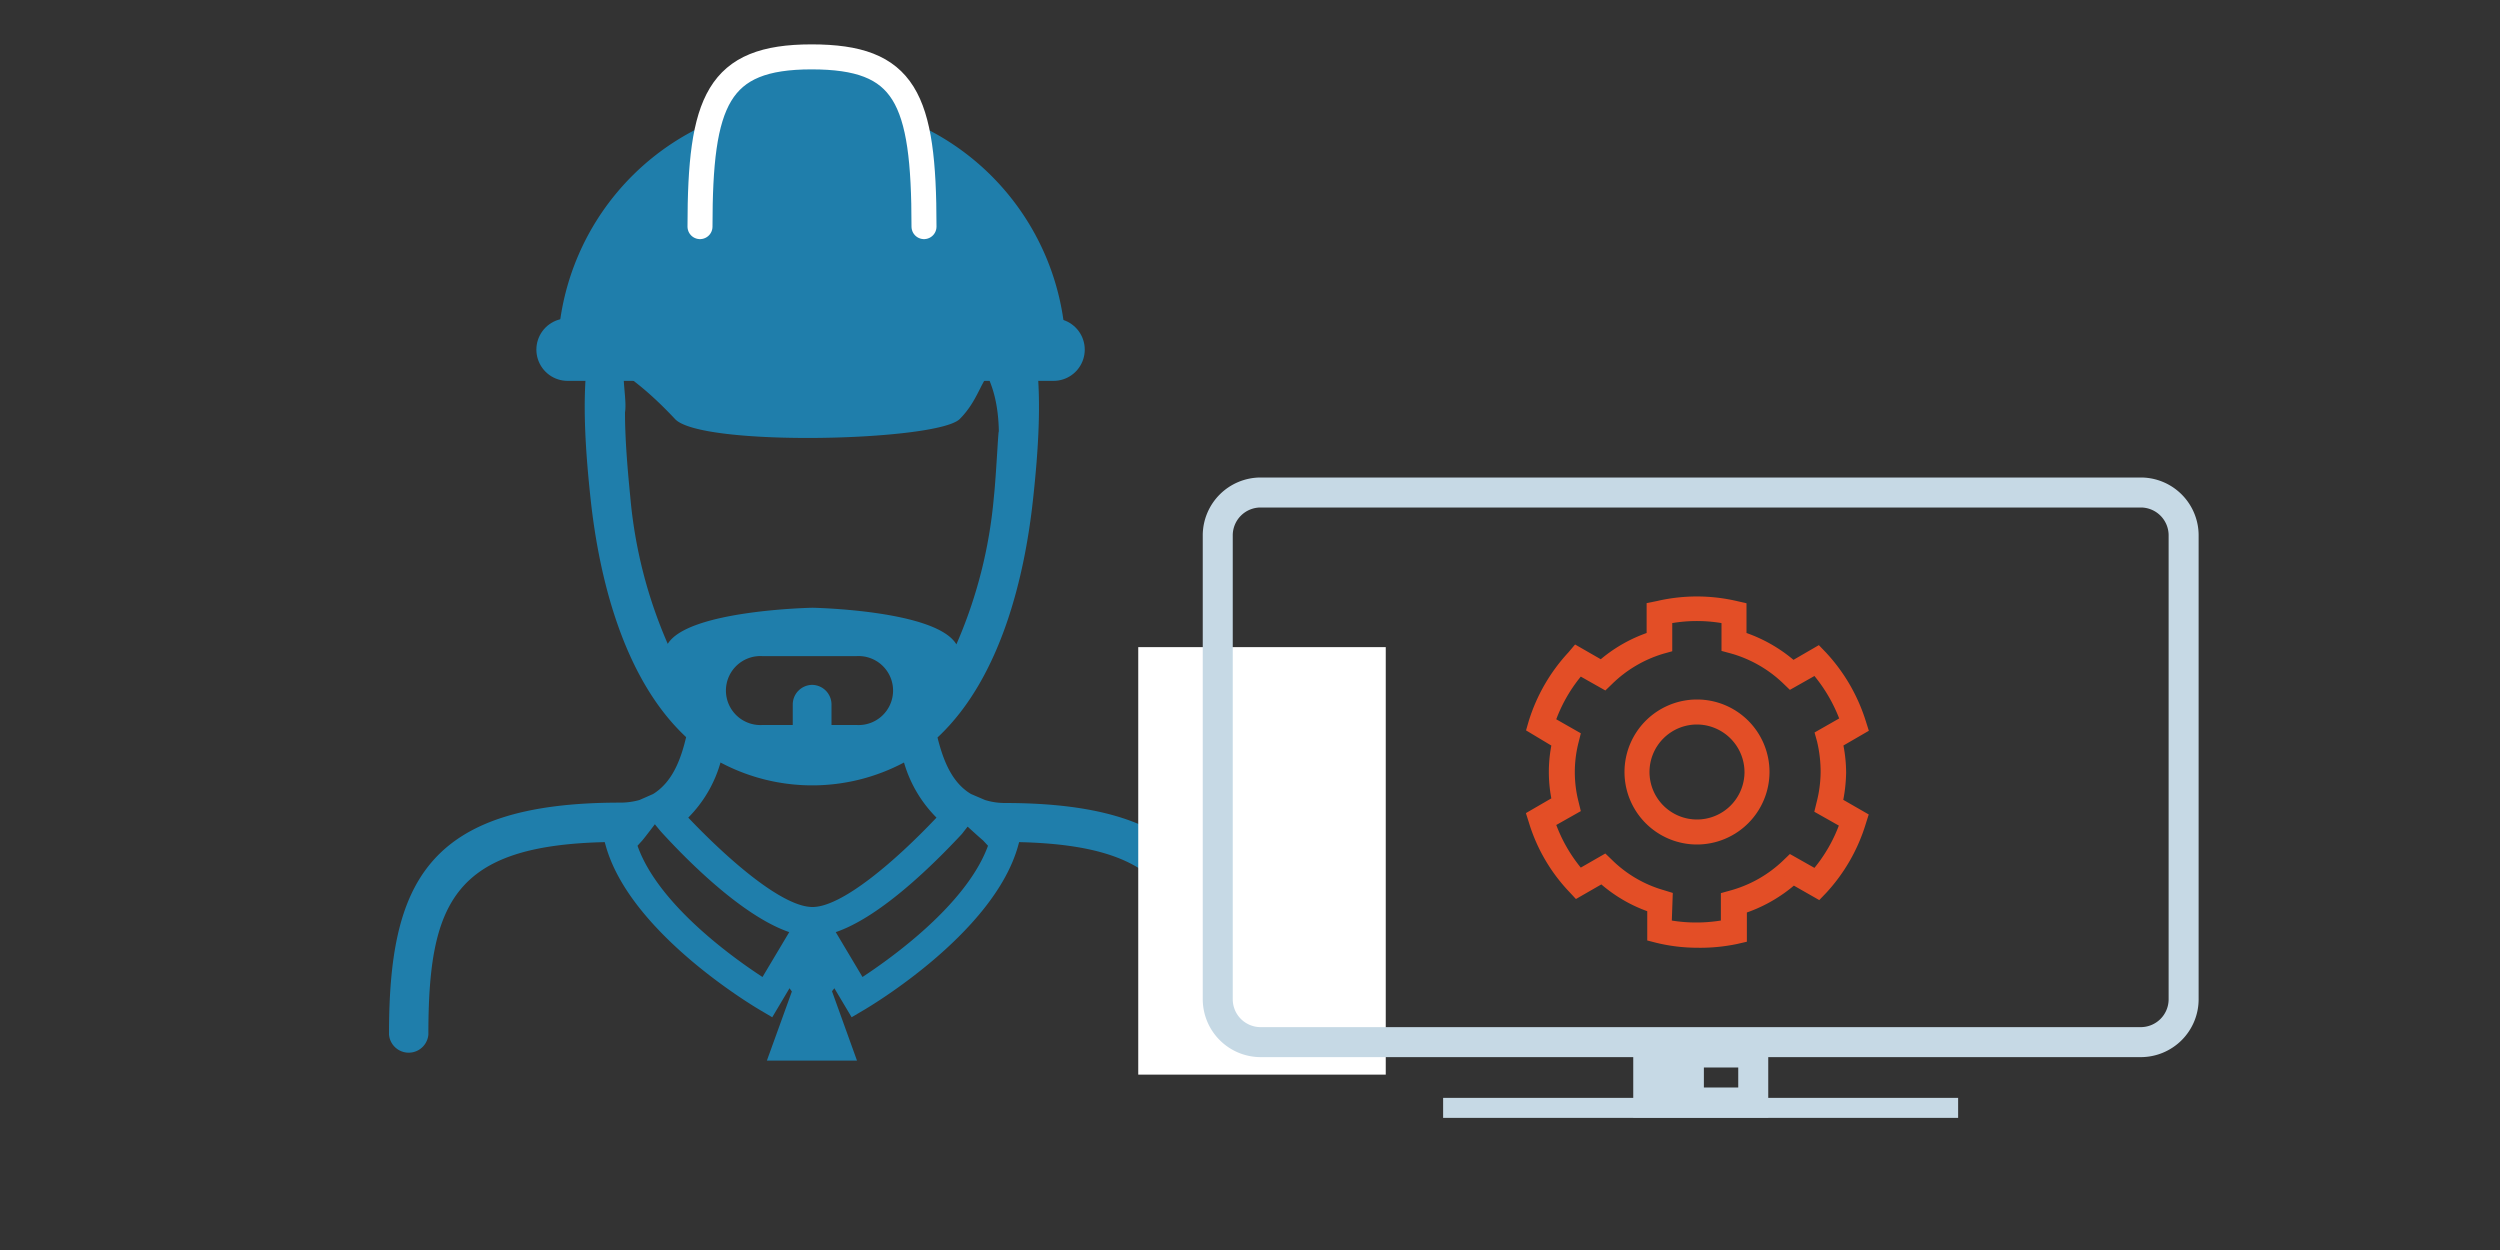 <svg xmlns="http://www.w3.org/2000/svg" viewBox="0 0 200 100"><rect x="0" y="0" width="200" height="100" fill="#333333" stroke="none"/><defs><style>.cls-1{isolation:isolate;}.cls-2{opacity:0.7;}.cls-3{mix-blend-mode:multiply;}.cls-4,.cls-7{fill:#1f7eab;}.cls-5{fill:#fff;}.cls-6{fill:#c6d9e5;}.cls-7{stroke:#fff;stroke-width:2px;}.cls-7,.cls-8{stroke-linecap:round;stroke-linejoin:round;}.cls-8{fill:none;stroke:#1f7eab;stroke-width:5px;}.cls-9{fill:#e34e26;stroke:#e34e26;stroke-miterlimit:10;}</style></defs><title>SVG Profils recherches</title><g class="cls-1"><g id="Mode_Isolation" data-name="Mode Isolation"><path class="cls-4" d="M69,78.16l-2.14-3.59c3.35-1.14,7.33-4.89,10.09-7.85l.46-.59s.95.87,1.23,1.1l.4.43C77.34,72.33,71.37,76.6,69,78.16Zm-4-5.6c-2.34,0-6.54-3.58-9.94-7.15A10.17,10.17,0,0,0,57.64,61a15.64,15.64,0,0,0,14.68,0,10.27,10.27,0,0,0,2.6,4.41C71.52,69,67.32,72.56,65,72.56Zm-4,5.6c-2.39-1.56-8.36-5.83-10-10.5l.39-.43c.23-.27,1-1.29,1-1.29s.43.54.66.78c2.76,3,6.74,6.7,10.09,7.85Zm4-23.37a1.57,1.57,0,0,0-1.58,1.57V58H61a2.76,2.76,0,1,1,0-5.51h7.52a2.76,2.76,0,1,1,0,5.51h-2V56.36A1.57,1.57,0,0,0,65,54.79ZM53.42,51.51a37.5,37.5,0,0,1-3-11.79C50.16,37.12,50,34.9,50,33c.24-1.55-.86-4.47.94-5.9l2.78-1.75a5.06,5.06,0,0,0,1.19,1.52h0c3.61,2.84,25-7.83,25,7.94,0-1.49-.2,3.13-.4,4.95a37.58,37.58,0,0,1-3,11.79C74.89,48.8,65,48.62,65,48.62S55.07,48.8,53.42,51.51ZM80.36,64.24A5.35,5.35,0,0,1,78.8,64l-1.12-.48C76.15,62.61,75.46,60.84,75,59c5.18-4.83,7-13.19,7.63-18.94.92-8.37.81-14.75-2.71-18.67-2-2.2-4.91-3.52-9.23-4.09a36.39,36.39,0,0,0-11.72,0c-4.17.59-7,1.91-9,4.06-3.51,3.92-3.62,10.3-2.71,18.67.63,5.75,2.45,14.11,7.63,18.94-.43,1.82-1.11,3.6-2.64,4.55L51.16,64a5.66,5.66,0,0,1-1.56.21c-15.54,0-18.48,6.52-18.48,18.55a1.58,1.58,0,0,0,3.15,0c0-10.52,2-15.11,14.11-15.39l.08.29c1.95,7,11.9,12.88,12.32,13.13l1,.59,1.38-2.32.19.26-2,5.53h7.21l-2-5.55.19-.24,1.38,2.32,1-.59c.42-.25,10.37-6.12,12.32-13.13l.08-.29c12.11.28,14.11,4.87,14.11,15.39a1.58,1.58,0,0,0,3.15,0C98.85,70.76,95.9,64.24,80.36,64.24Z"/><rect class="cls-5" x="91.06" y="51.77" width="19.8" height="34.2"/><path class="cls-6" d="M96.22,79.94V42.83a4.64,4.64,0,0,1,4.63-4.63h70.41a4.63,4.63,0,0,1,4.63,4.63V79.94a4.63,4.63,0,0,1-4.63,4.63H100.85A4.64,4.64,0,0,1,96.22,79.94Zm4.63-39.34a2.23,2.23,0,0,0-2.23,2.23V79.94a2.23,2.23,0,0,0,2.23,2.23h70.41a2.23,2.23,0,0,0,2.23-2.23V42.83a2.23,2.23,0,0,0-2.23-2.23Z"/><path class="cls-6" d="M130.66,83h10.8v6.4h-10.8Zm8.4,2.4h-2.75V87h2.75Z"/><rect class="cls-6" x="115.46" y="87.83" width="41.2" height="1.6" transform="translate(272.11 177.26) rotate(-180)"/><path class="cls-4" d="M85.27,28a20.33,20.33,0,0,0-40.65,0C47.8,28,51,30.32,54,33.52c2.09,2.25,21,1.78,22.78,0C79.5,30.78,77.75,28,85.27,28Z"/><path class="cls-7" d="M73.92,18.13c0-10.34-1.49-13.58-9-13.58S56,8.05,56,18.13"/><line class="cls-8" x1="45.41" y1="27.97" x2="84.28" y2="27.97"/><g id="Mode_Isolation-2" data-name="Mode Isolation"><path class="cls-9" d="M135.77,75.32a13.41,13.41,0,0,1-3.1-.37l-.39-.1V72.54a11.27,11.27,0,0,1-4.11-2.4l-2,1.15L125.9,71a13.39,13.39,0,0,1-3.11-5.34l-.12-.38,2-1.16a10.74,10.74,0,0,1,0-4.72l-2-1.2.11-.38a13.8,13.8,0,0,1,3.07-5.3l.27-.32,2,1.15A11.37,11.37,0,0,1,132.23,51V48.66l.44-.09a13.63,13.63,0,0,1,6.16,0l.39.09V51a11.52,11.52,0,0,1,4.2,2.4l2-1.16.27.28a13.83,13.83,0,0,1,3.1,5.33l.12.38-2,1.16a11.12,11.12,0,0,1,.28,2.43,12.22,12.22,0,0,1-.29,2.42l2,1.15-.12.38a13.74,13.74,0,0,1-3.06,5.33l-.27.28-2-1.14a11.52,11.52,0,0,1-4.2,2.4v2.3l-.39.09A13.88,13.88,0,0,1,135.77,75.32Zm-2.54-1.26a12.83,12.83,0,0,0,4.94,0V71.83l.36-.1A10.38,10.38,0,0,0,143,69.2l.27-.26,2,1.13a12.63,12.63,0,0,0,2.45-4.25l-2-1.13.09-.37a10.46,10.46,0,0,0,.34-2.56,11.06,11.06,0,0,0-.3-2.56l-.1-.36,2-1.14a13,13,0,0,0-2.48-4.26l-2,1.13-.27-.26a10.43,10.43,0,0,0-4.41-2.52l-.37-.1V49.43a12.45,12.45,0,0,0-4.94,0v2.29l-.36.1a10.44,10.44,0,0,0-4.3,2.54l-.27.26-2-1.13a12.55,12.55,0,0,0-2.46,4.28l2,1.14-.09.36a10.08,10.08,0,0,0,0,5l.09.37-2,1.13a12.62,12.62,0,0,0,2.46,4.28l2-1.15.27.26a10.21,10.21,0,0,0,4.33,2.53l.36.11Zm2.53-7a5.3,5.3,0,1,1,5.3-5.3h0A5.31,5.31,0,0,1,135.76,67.06Zm0-9.6a4.3,4.3,0,1,0,4.3,4.3h0A4.32,4.32,0,0,0,135.76,57.46Z"/></g></g></g></svg>